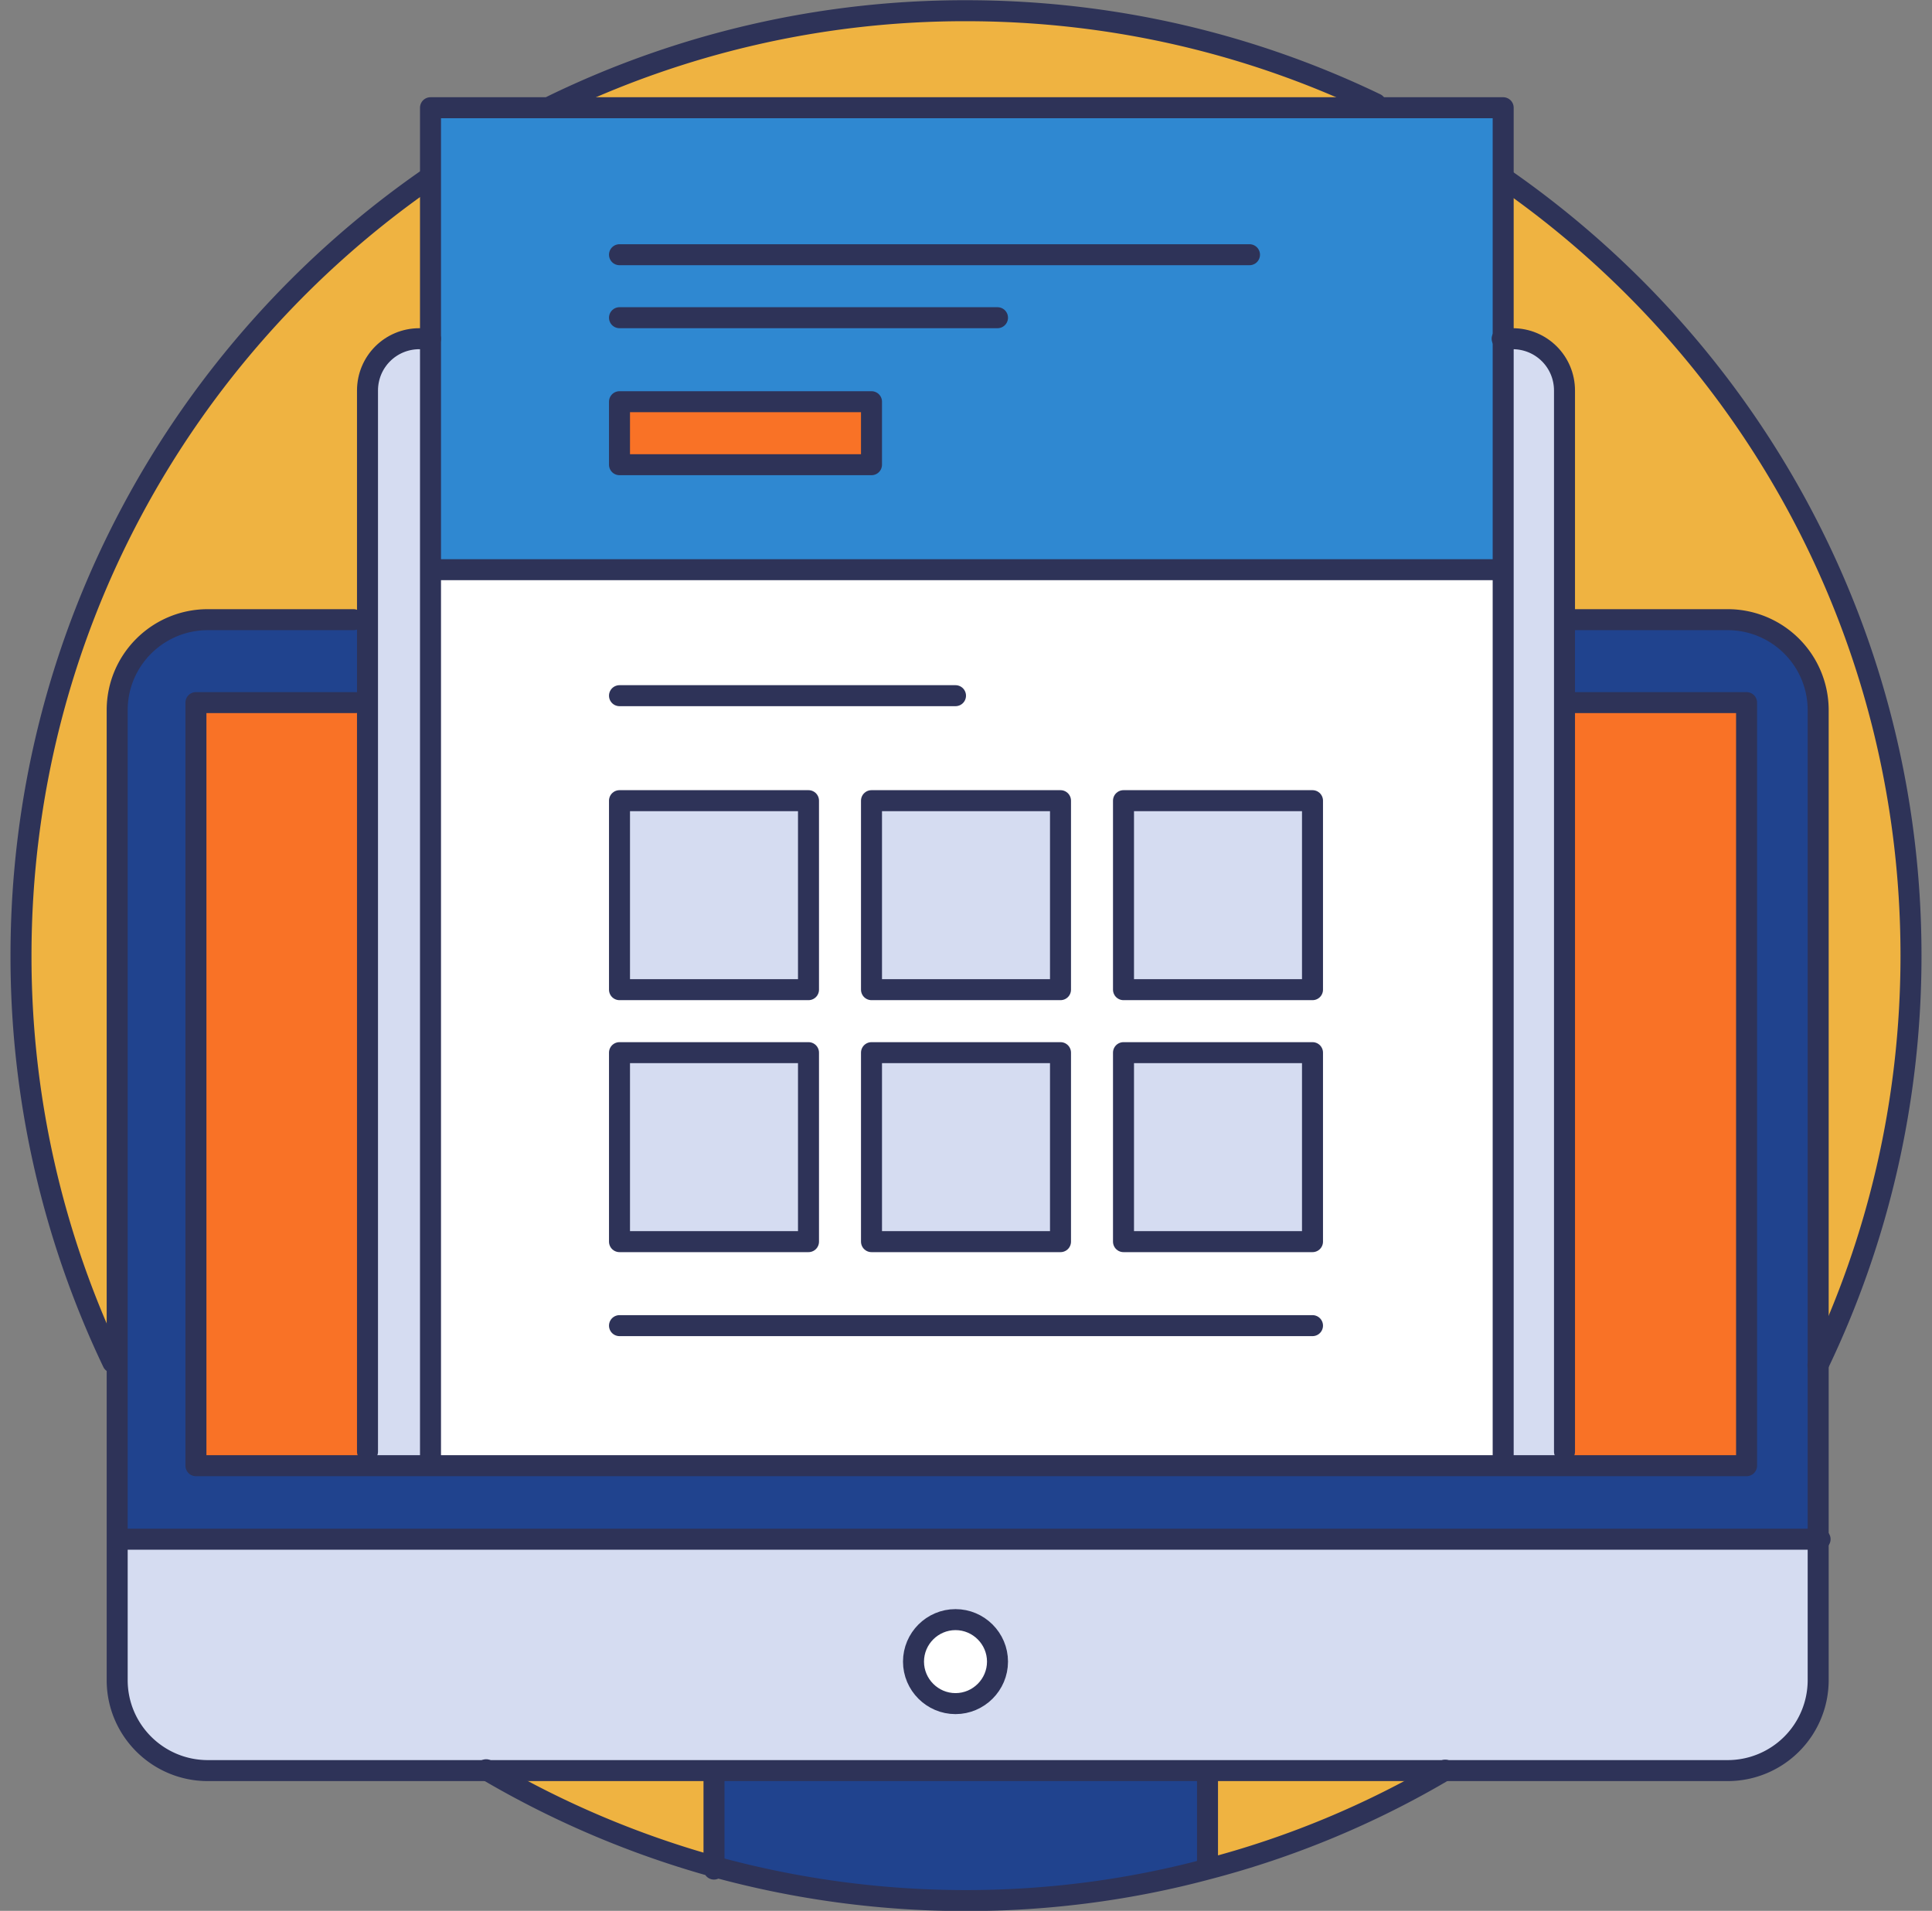 <svg xmlns="http://www.w3.org/2000/svg" width="92" height="91" viewBox="0 0 92 91"><rect x="0" y="0" width="92" height="91" fill="#808080" stroke="none"/><g fill="none" fill-rule="evenodd"><path fill="#D5DCF1" d="M53.5 59.13h9v-9h-9zM41.5 59.13h9v-9h-9zM29.5 59.13h9v-9h-9zM53.5 47.13h9v-9h-9zM41.5 47.13h9v-9h-9zM29.5 47.13h9v-9h-9z"/><path fill="#F97226" d="M29.5 22.13h12v-3h-12z"/><path fill="#2F88D1" d="M29.5 22.13h12v-3h-12v3zm42.08-6v11H20.5v-22h51.08v11z"/><path fill="#FFFFFF" d="M29.5 47.13h9v-9h-9v9zm0 12h9v-9h-9v9zm12-12h9v-9h-9v9zm0 12h9v-9h-9v9zm12-12h9v-9h-9v9zm0 12h9v-9h-9v9zm18.08 10.58v.09H20.5V27.13h51.08v42.58zM45.5 77.13c1.1 0 2 .9 2 2s-.9 2-2 2-2-.9-2-2 .9-2 2-2"/><path fill="#EFB341" d="M91 45.51c0 6.97-1.59 13.59-4.42 19.48V33.82a4.31 4.31 0 0 0-4.31-4.31H74.5V18.6c0-1.37-1.1-2.47-2.47-2.47h-.45V8.59h.17C83.39 16.73 91 30.23 91 45.51"/><path fill="#D5DCF1" d="M47.5 79.13c0-1.1-.9-2-2-2s-2 .9-2 2 .9 2 2 2 2-.9 2-2zm-24.28 5.19H9.9c-2.39 0-4.32-1.93-4.32-4.31V73.3h81v6.71a4.31 4.31 0 0 1-4.31 4.31H23.22z"/><path fill="#20438E" d="M86.58 64.99v8.31h-81V33.82c0-2.38 1.93-4.31 4.32-4.31h7.6v3.95H9.33V69.8h73.84V33.46H74.5v-3.95h7.77a4.31 4.31 0 0 1 4.31 4.31v31.17z"/><path fill="#F97226" d="M83.17 33.46V69.8H74.5V33.46h.54z"/><path fill="#D5DCF1" d="M74.5 69.13v.67h-2.92V16.13h.45c1.37 0 2.47 1.1 2.47 2.47v50.53z"/><path fill="#EFB341" d="M57.5 84.32h11.28a43.995 43.995 0 0 1-11.28 4.69v-4.69zM65.51 4.94v.19H26.29v-.09A44.87 44.87 0 0 1 46 .51c6.99 0 13.61 1.59 19.51 4.43"/><path fill="#20438E" d="M57.5 84.51v4.5c-3.66.98-7.53 1.5-11.5 1.5a45.2 45.2 0 0 1-12-1.62v-4.57h23.5v.19z"/><path fill="#EFB341" d="M34 84.51v4.38a45.166 45.166 0 0 1-10.78-4.57H34v.19z"/><path fill="#D5DCF1" d="M20.5 69.71v.09h-3V18.6c0-1.37 1.1-2.47 2.47-2.47h.53v53.58z"/><path fill="#EFB341" d="M20.5 8.54v7.59h-.53c-1.37 0-2.47 1.1-2.47 2.47v10.91H9.9c-2.39 0-4.32 1.93-4.32 4.31v31.06h-.21A44.878 44.878 0 0 1 1 45.51C1 30.19 8.65 16.67 20.33 8.54h.17z"/><path fill="#F97226" d="M17.5 69.13v.67H9.33V33.46h8.17z"/><path stroke="#2E3358" stroke-linecap="round" stroke-linejoin="round" d="M16.83 29.51H9.9c-2.39 0-4.32 1.93-4.32 4.31v46.19c0 2.38 1.93 4.31 4.32 4.31h72.37a4.31 4.31 0 0 0 4.31-4.31V33.82a4.31 4.31 0 0 0-4.31-4.31h-7.23"/><path stroke="#2E3358" stroke-linecap="round" stroke-linejoin="round" d="M5.37 64.88A44.878 44.878 0 0 1 1 45.51C1 30.19 8.65 16.67 20.33 8.54M68.82 84.3c-.01.01-.03.02-.04.02a44.03 44.03 0 0 1-11.28 4.69c-3.66.98-7.53 1.5-11.5 1.5a45.2 45.2 0 0 1-12-1.62 45.207 45.207 0 0 1-10.78-4.57c-.02-.01-.05-.03-.07-.04M71.75 8.59C83.39 16.73 91 30.23 91 45.51c0 6.97-1.59 13.59-4.42 19.48 0 .01-.01.01-.01.02M26.29 5.04A44.87 44.87 0 0 1 46 .51c6.99 0 13.61 1.59 19.51 4.43M34 84.51v4.5M57.5 84.51v4.5M5.67 73.3h81"/><path stroke="#2E3358" stroke-linecap="round" stroke-linejoin="round" d="M16.92 33.46H9.33V69.8h73.84V33.46h-8.13"/><path stroke="#2E3358" stroke-linecap="round" stroke-linejoin="round" d="M20.5 16.13h-.53c-1.37 0-2.47 1.1-2.47 2.47v50.53M74.5 69.13V18.6c0-1.37-1.1-2.47-2.47-2.47h-.5"/><path stroke="#2E3358" stroke-linecap="round" stroke-linejoin="round" d="M71.58 69.71V5.13H20.5v64.58M20.5 27.13h51M29.5 33.13h16M29.5 63.13h33M29.5 12.13h30M29.5 15.13h18"/><path stroke="#2E3358" stroke-linecap="round" stroke-linejoin="round" d="M29.5 22.13h12v-3h-12zM29.5 47.13h9v-9h-9zM53.5 47.13h9v-9h-9zM41.5 47.13h9v-9h-9zM29.5 59.13h9v-9h-9zM53.5 59.13h9v-9h-9zM41.5 59.13h9v-9h-9zM47.5 79.13c0 1.1-.9 2-2 2s-2-.9-2-2 .9-2 2-2 2 .9 2 2z"/></g></svg>